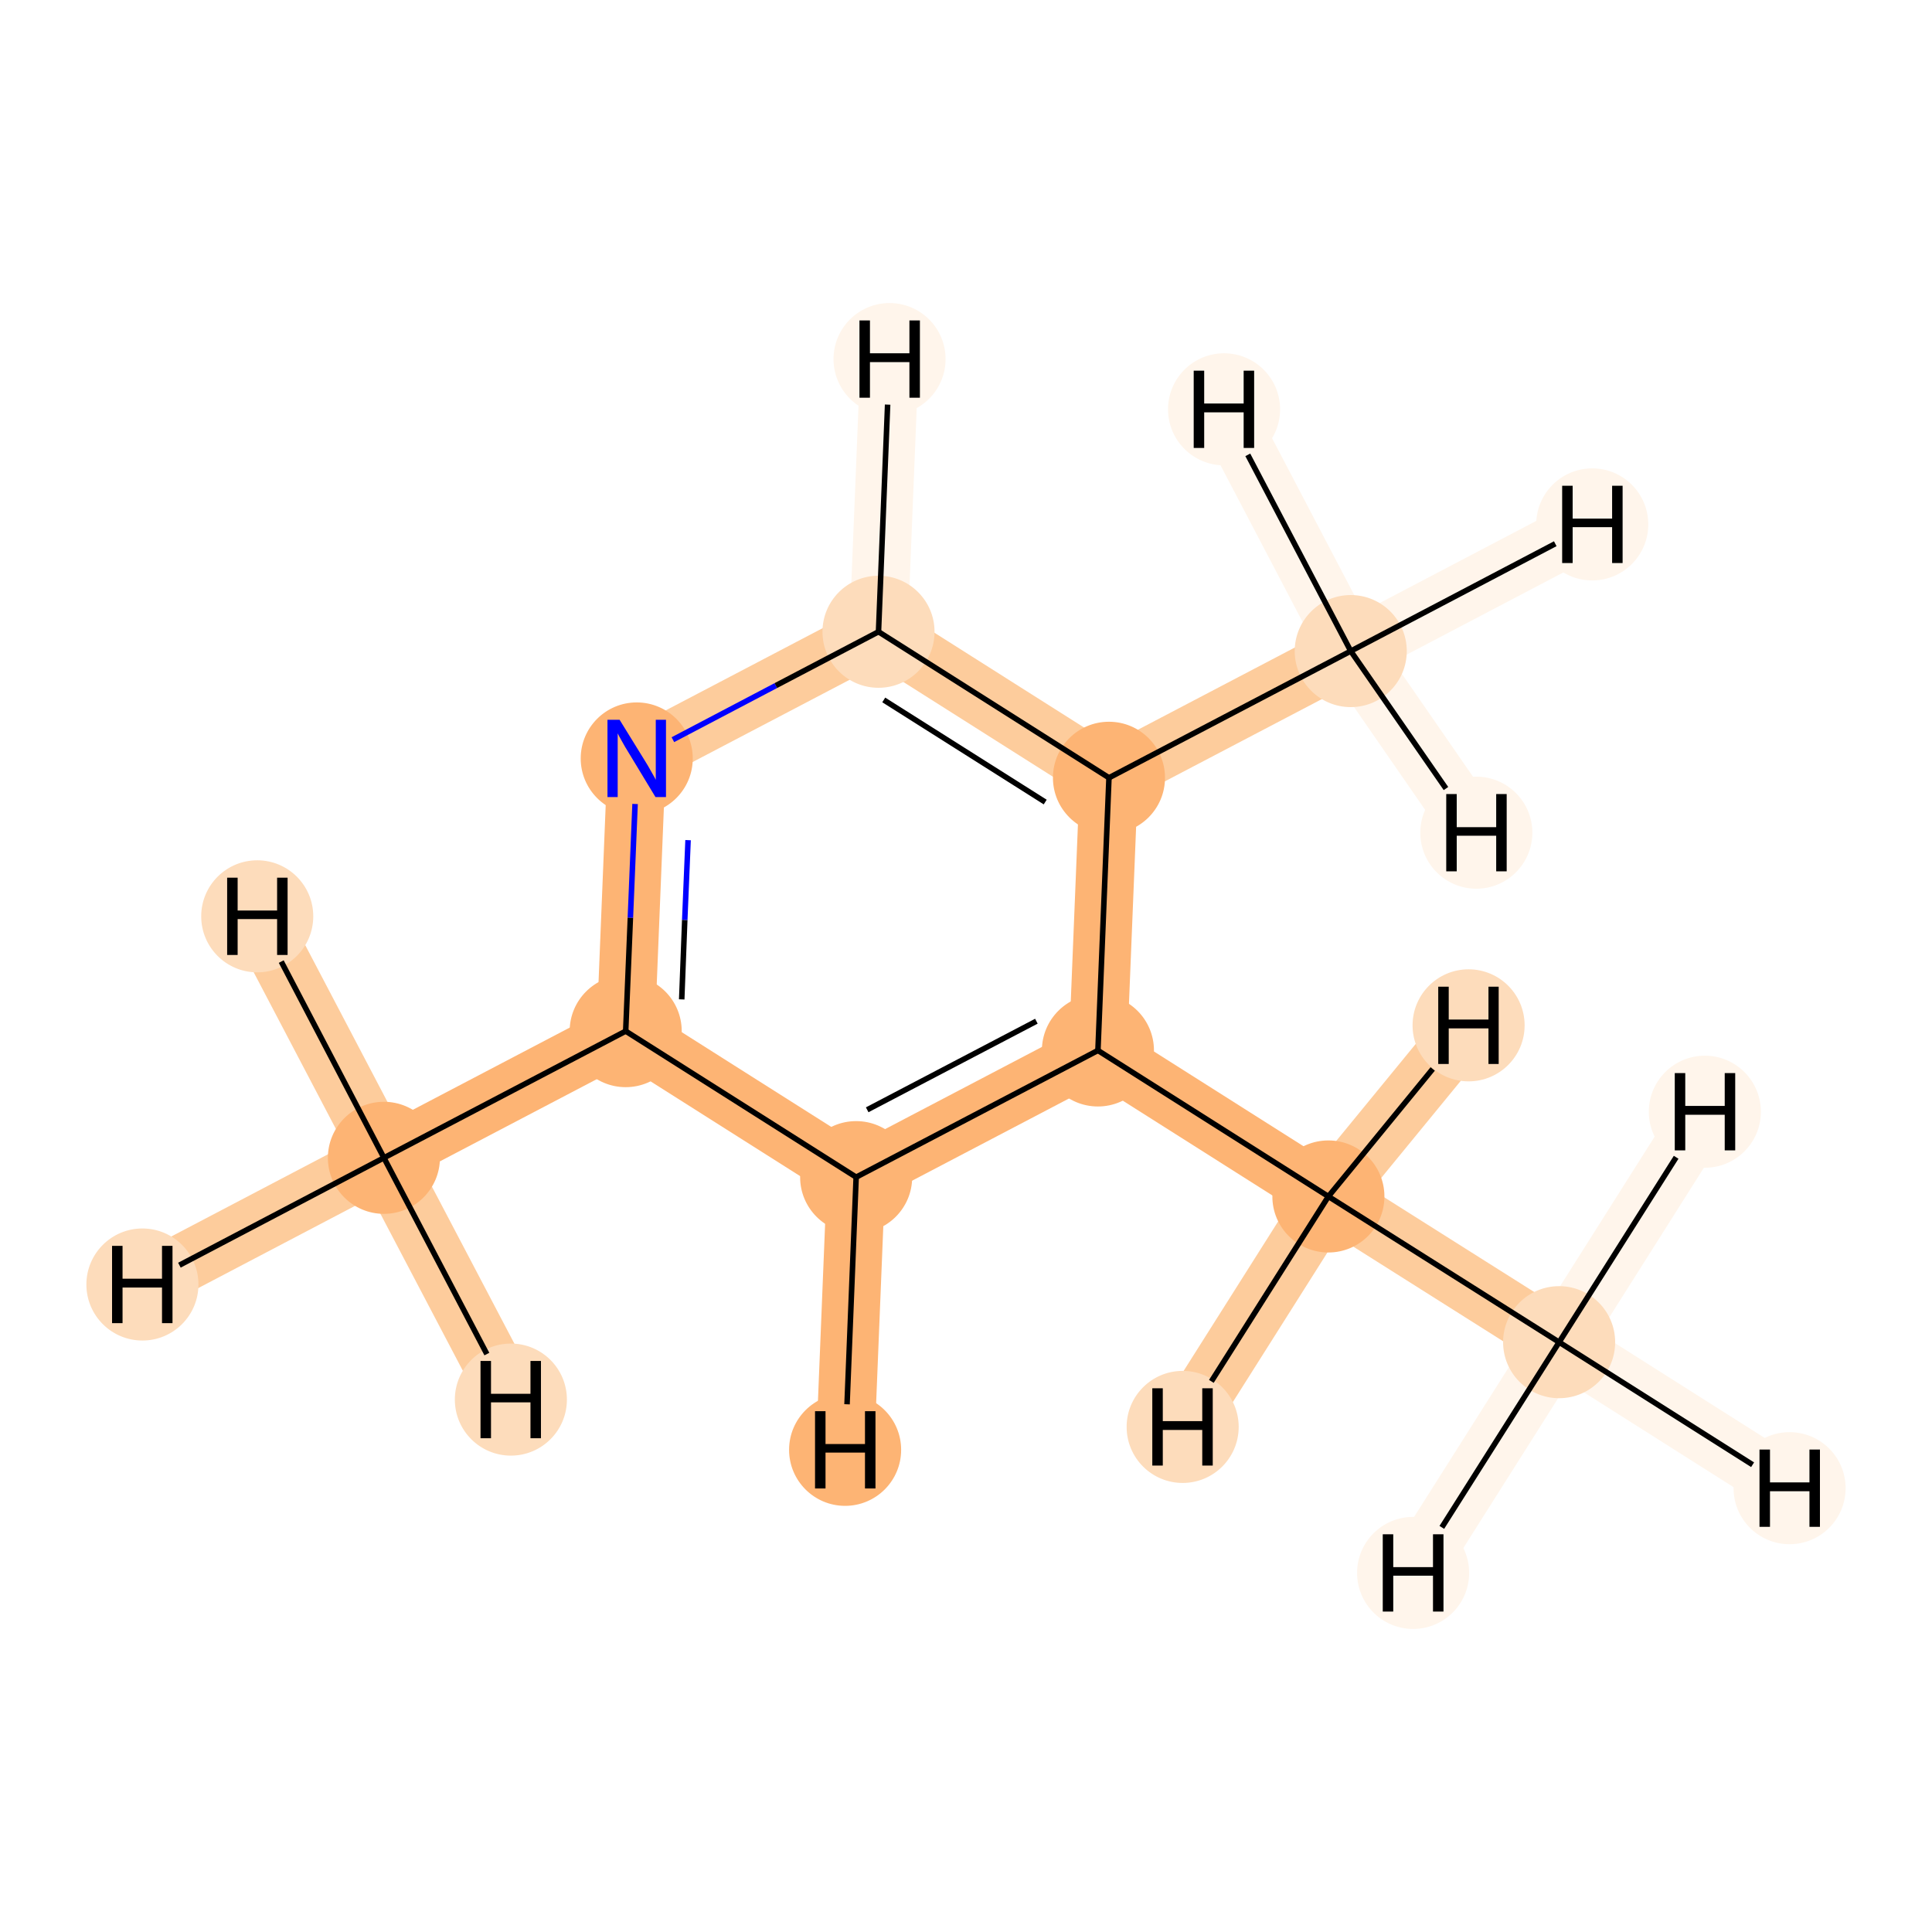 <?xml version='1.0' encoding='iso-8859-1'?>
<svg version='1.1' baseProfile='full'
              xmlns='http://www.w3.org/2000/svg'
                      xmlns:rdkit='http://www.rdkit.org/xml'
                      xmlns:xlink='http://www.w3.org/1999/xlink'
                  xml:space='preserve'
width='700px' height='700px' viewBox='0 0 700 700'>
<!-- END OF HEADER -->
<rect style='opacity:1.0;fill:#FFFFFF;stroke:none' width='700.0' height='700.0' x='0.0' y='0.0'> </rect>
<path d='M 564.9,486.3 L 481.3,433.5' style='fill:none;fill-rule:evenodd;stroke:#FDCC9C;stroke-width:21.1px;stroke-linecap:butt;stroke-linejoin:miter;stroke-opacity:1' />
<path d='M 564.9,486.3 L 648.4,539.2' style='fill:none;fill-rule:evenodd;stroke:#FFF5EB;stroke-width:21.1px;stroke-linecap:butt;stroke-linejoin:miter;stroke-opacity:1' />
<path d='M 564.9,486.3 L 512.0,569.9' style='fill:none;fill-rule:evenodd;stroke:#FFF5EB;stroke-width:21.1px;stroke-linecap:butt;stroke-linejoin:miter;stroke-opacity:1' />
<path d='M 564.9,486.3 L 617.7,402.8' style='fill:none;fill-rule:evenodd;stroke:#FFF5EB;stroke-width:21.1px;stroke-linecap:butt;stroke-linejoin:miter;stroke-opacity:1' />
<path d='M 481.3,433.5 L 397.8,380.6' style='fill:none;fill-rule:evenodd;stroke:#FDB474;stroke-width:21.1px;stroke-linecap:butt;stroke-linejoin:miter;stroke-opacity:1' />
<path d='M 481.3,433.5 L 532.1,371.5' style='fill:none;fill-rule:evenodd;stroke:#FDCC9C;stroke-width:21.1px;stroke-linecap:butt;stroke-linejoin:miter;stroke-opacity:1' />
<path d='M 481.3,433.5 L 428.5,517.0' style='fill:none;fill-rule:evenodd;stroke:#FDCC9C;stroke-width:21.1px;stroke-linecap:butt;stroke-linejoin:miter;stroke-opacity:1' />
<path d='M 397.8,380.6 L 310.2,426.5' style='fill:none;fill-rule:evenodd;stroke:#FDB474;stroke-width:21.1px;stroke-linecap:butt;stroke-linejoin:miter;stroke-opacity:1' />
<path d='M 397.8,380.6 L 401.8,281.8' style='fill:none;fill-rule:evenodd;stroke:#FDB474;stroke-width:21.1px;stroke-linecap:butt;stroke-linejoin:miter;stroke-opacity:1' />
<path d='M 310.2,426.5 L 226.7,373.6' style='fill:none;fill-rule:evenodd;stroke:#FDB474;stroke-width:21.1px;stroke-linecap:butt;stroke-linejoin:miter;stroke-opacity:1' />
<path d='M 310.2,426.5 L 306.2,525.3' style='fill:none;fill-rule:evenodd;stroke:#FDB474;stroke-width:21.1px;stroke-linecap:butt;stroke-linejoin:miter;stroke-opacity:1' />
<path d='M 226.7,373.6 L 139.1,419.5' style='fill:none;fill-rule:evenodd;stroke:#FDB474;stroke-width:21.1px;stroke-linecap:butt;stroke-linejoin:miter;stroke-opacity:1' />
<path d='M 226.7,373.6 L 230.7,274.8' style='fill:none;fill-rule:evenodd;stroke:#FDB474;stroke-width:21.1px;stroke-linecap:butt;stroke-linejoin:miter;stroke-opacity:1' />
<path d='M 139.1,419.5 L 51.6,465.4' style='fill:none;fill-rule:evenodd;stroke:#FDCC9C;stroke-width:21.1px;stroke-linecap:butt;stroke-linejoin:miter;stroke-opacity:1' />
<path d='M 139.1,419.5 L 93.2,332.0' style='fill:none;fill-rule:evenodd;stroke:#FDCC9C;stroke-width:21.1px;stroke-linecap:butt;stroke-linejoin:miter;stroke-opacity:1' />
<path d='M 139.1,419.5 L 185.1,507.1' style='fill:none;fill-rule:evenodd;stroke:#FDCC9C;stroke-width:21.1px;stroke-linecap:butt;stroke-linejoin:miter;stroke-opacity:1' />
<path d='M 230.7,274.8 L 318.3,228.9' style='fill:none;fill-rule:evenodd;stroke:#FDCC9C;stroke-width:21.1px;stroke-linecap:butt;stroke-linejoin:miter;stroke-opacity:1' />
<path d='M 318.3,228.9 L 401.8,281.8' style='fill:none;fill-rule:evenodd;stroke:#FDCC9C;stroke-width:21.1px;stroke-linecap:butt;stroke-linejoin:miter;stroke-opacity:1' />
<path d='M 318.3,228.9 L 322.3,130.1' style='fill:none;fill-rule:evenodd;stroke:#FFF5EB;stroke-width:21.1px;stroke-linecap:butt;stroke-linejoin:miter;stroke-opacity:1' />
<path d='M 401.8,281.8 L 489.4,235.9' style='fill:none;fill-rule:evenodd;stroke:#FDCC9C;stroke-width:21.1px;stroke-linecap:butt;stroke-linejoin:miter;stroke-opacity:1' />
<path d='M 489.4,235.9 L 576.9,190.0' style='fill:none;fill-rule:evenodd;stroke:#FFF5EB;stroke-width:21.1px;stroke-linecap:butt;stroke-linejoin:miter;stroke-opacity:1' />
<path d='M 489.4,235.9 L 534.9,301.7' style='fill:none;fill-rule:evenodd;stroke:#FFF5EB;stroke-width:21.1px;stroke-linecap:butt;stroke-linejoin:miter;stroke-opacity:1' />
<path d='M 489.4,235.9 L 443.5,148.3' style='fill:none;fill-rule:evenodd;stroke:#FFF5EB;stroke-width:21.1px;stroke-linecap:butt;stroke-linejoin:miter;stroke-opacity:1' />
<ellipse cx='564.9' cy='486.3' rx='19.8' ry='19.8'  style='fill:#FDDCBB;fill-rule:evenodd;stroke:#FDDCBB;stroke-width:1.0px;stroke-linecap:butt;stroke-linejoin:miter;stroke-opacity:1' />
<ellipse cx='481.3' cy='433.5' rx='19.8' ry='19.8'  style='fill:#FDB474;fill-rule:evenodd;stroke:#FDB474;stroke-width:1.0px;stroke-linecap:butt;stroke-linejoin:miter;stroke-opacity:1' />
<ellipse cx='397.8' cy='380.6' rx='19.8' ry='19.8'  style='fill:#FDB474;fill-rule:evenodd;stroke:#FDB474;stroke-width:1.0px;stroke-linecap:butt;stroke-linejoin:miter;stroke-opacity:1' />
<ellipse cx='310.2' cy='426.5' rx='19.8' ry='19.8'  style='fill:#FDB474;fill-rule:evenodd;stroke:#FDB474;stroke-width:1.0px;stroke-linecap:butt;stroke-linejoin:miter;stroke-opacity:1' />
<ellipse cx='226.7' cy='373.6' rx='19.8' ry='19.8'  style='fill:#FDB474;fill-rule:evenodd;stroke:#FDB474;stroke-width:1.0px;stroke-linecap:butt;stroke-linejoin:miter;stroke-opacity:1' />
<ellipse cx='139.1' cy='419.5' rx='19.8' ry='19.8'  style='fill:#FDB474;fill-rule:evenodd;stroke:#FDB474;stroke-width:1.0px;stroke-linecap:butt;stroke-linejoin:miter;stroke-opacity:1' />
<ellipse cx='230.7' cy='274.8' rx='19.8' ry='19.8'  style='fill:#FDB474;fill-rule:evenodd;stroke:#FDB474;stroke-width:1.0px;stroke-linecap:butt;stroke-linejoin:miter;stroke-opacity:1' />
<ellipse cx='318.3' cy='228.9' rx='19.8' ry='19.8'  style='fill:#FDDCBB;fill-rule:evenodd;stroke:#FDDCBB;stroke-width:1.0px;stroke-linecap:butt;stroke-linejoin:miter;stroke-opacity:1' />
<ellipse cx='401.8' cy='281.8' rx='19.8' ry='19.8'  style='fill:#FDB474;fill-rule:evenodd;stroke:#FDB474;stroke-width:1.0px;stroke-linecap:butt;stroke-linejoin:miter;stroke-opacity:1' />
<ellipse cx='489.4' cy='235.9' rx='19.8' ry='19.8'  style='fill:#FDDCBB;fill-rule:evenodd;stroke:#FDDCBB;stroke-width:1.0px;stroke-linecap:butt;stroke-linejoin:miter;stroke-opacity:1' />
<ellipse cx='648.4' cy='539.2' rx='19.8' ry='19.8'  style='fill:#FFF5EB;fill-rule:evenodd;stroke:#FFF5EB;stroke-width:1.0px;stroke-linecap:butt;stroke-linejoin:miter;stroke-opacity:1' />
<ellipse cx='512.0' cy='569.9' rx='19.8' ry='19.8'  style='fill:#FFF5EB;fill-rule:evenodd;stroke:#FFF5EB;stroke-width:1.0px;stroke-linecap:butt;stroke-linejoin:miter;stroke-opacity:1' />
<ellipse cx='617.7' cy='402.8' rx='19.8' ry='19.8'  style='fill:#FFF5EB;fill-rule:evenodd;stroke:#FFF5EB;stroke-width:1.0px;stroke-linecap:butt;stroke-linejoin:miter;stroke-opacity:1' />
<ellipse cx='532.1' cy='371.5' rx='19.8' ry='19.8'  style='fill:#FDDCBB;fill-rule:evenodd;stroke:#FDDCBB;stroke-width:1.0px;stroke-linecap:butt;stroke-linejoin:miter;stroke-opacity:1' />
<ellipse cx='428.5' cy='517.0' rx='19.8' ry='19.8'  style='fill:#FDDCBB;fill-rule:evenodd;stroke:#FDDCBB;stroke-width:1.0px;stroke-linecap:butt;stroke-linejoin:miter;stroke-opacity:1' />
<ellipse cx='306.2' cy='525.3' rx='19.8' ry='19.8'  style='fill:#FDB474;fill-rule:evenodd;stroke:#FDB474;stroke-width:1.0px;stroke-linecap:butt;stroke-linejoin:miter;stroke-opacity:1' />
<ellipse cx='51.6' cy='465.4' rx='19.8' ry='19.8'  style='fill:#FDDCBB;fill-rule:evenodd;stroke:#FDDCBB;stroke-width:1.0px;stroke-linecap:butt;stroke-linejoin:miter;stroke-opacity:1' />
<ellipse cx='93.2' cy='332.0' rx='19.8' ry='19.8'  style='fill:#FDDCBB;fill-rule:evenodd;stroke:#FDDCBB;stroke-width:1.0px;stroke-linecap:butt;stroke-linejoin:miter;stroke-opacity:1' />
<ellipse cx='185.1' cy='507.1' rx='19.8' ry='19.8'  style='fill:#FDDCBB;fill-rule:evenodd;stroke:#FDDCBB;stroke-width:1.0px;stroke-linecap:butt;stroke-linejoin:miter;stroke-opacity:1' />
<ellipse cx='322.3' cy='130.1' rx='19.8' ry='19.8'  style='fill:#FFF5EB;fill-rule:evenodd;stroke:#FFF5EB;stroke-width:1.0px;stroke-linecap:butt;stroke-linejoin:miter;stroke-opacity:1' />
<ellipse cx='576.9' cy='190.0' rx='19.8' ry='19.8'  style='fill:#FFF5EB;fill-rule:evenodd;stroke:#FFF5EB;stroke-width:1.0px;stroke-linecap:butt;stroke-linejoin:miter;stroke-opacity:1' />
<ellipse cx='534.9' cy='301.7' rx='19.8' ry='19.8'  style='fill:#FFF5EB;fill-rule:evenodd;stroke:#FFF5EB;stroke-width:1.0px;stroke-linecap:butt;stroke-linejoin:miter;stroke-opacity:1' />
<ellipse cx='443.5' cy='148.3' rx='19.8' ry='19.8'  style='fill:#FFF5EB;fill-rule:evenodd;stroke:#FFF5EB;stroke-width:1.0px;stroke-linecap:butt;stroke-linejoin:miter;stroke-opacity:1' />
<path class='bond-0 atom-0 atom-1' d='M 564.9,486.3 L 481.3,433.5' style='fill:none;fill-rule:evenodd;stroke:#000000;stroke-width:2.0px;stroke-linecap:butt;stroke-linejoin:miter;stroke-opacity:1' />
<path class='bond-10 atom-0 atom-10' d='M 564.9,486.3 L 635.0,530.7' style='fill:none;fill-rule:evenodd;stroke:#000000;stroke-width:2.0px;stroke-linecap:butt;stroke-linejoin:miter;stroke-opacity:1' />
<path class='bond-11 atom-0 atom-11' d='M 564.9,486.3 L 522.4,553.4' style='fill:none;fill-rule:evenodd;stroke:#000000;stroke-width:2.0px;stroke-linecap:butt;stroke-linejoin:miter;stroke-opacity:1' />
<path class='bond-12 atom-0 atom-12' d='M 564.9,486.3 L 607.3,419.3' style='fill:none;fill-rule:evenodd;stroke:#000000;stroke-width:2.0px;stroke-linecap:butt;stroke-linejoin:miter;stroke-opacity:1' />
<path class='bond-1 atom-1 atom-2' d='M 481.3,433.5 L 397.8,380.6' style='fill:none;fill-rule:evenodd;stroke:#000000;stroke-width:2.0px;stroke-linecap:butt;stroke-linejoin:miter;stroke-opacity:1' />
<path class='bond-13 atom-1 atom-13' d='M 481.3,433.5 L 519.1,387.3' style='fill:none;fill-rule:evenodd;stroke:#000000;stroke-width:2.0px;stroke-linecap:butt;stroke-linejoin:miter;stroke-opacity:1' />
<path class='bond-14 atom-1 atom-14' d='M 481.3,433.5 L 438.9,500.5' style='fill:none;fill-rule:evenodd;stroke:#000000;stroke-width:2.0px;stroke-linecap:butt;stroke-linejoin:miter;stroke-opacity:1' />
<path class='bond-2 atom-2 atom-3' d='M 397.8,380.6 L 310.2,426.5' style='fill:none;fill-rule:evenodd;stroke:#000000;stroke-width:2.0px;stroke-linecap:butt;stroke-linejoin:miter;stroke-opacity:1' />
<path class='bond-2 atom-2 atom-3' d='M 375.5,370.0 L 314.2,402.1' style='fill:none;fill-rule:evenodd;stroke:#000000;stroke-width:2.0px;stroke-linecap:butt;stroke-linejoin:miter;stroke-opacity:1' />
<path class='bond-9 atom-8 atom-2' d='M 401.8,281.8 L 397.8,380.6' style='fill:none;fill-rule:evenodd;stroke:#000000;stroke-width:2.0px;stroke-linecap:butt;stroke-linejoin:miter;stroke-opacity:1' />
<path class='bond-3 atom-3 atom-4' d='M 310.2,426.5 L 226.7,373.6' style='fill:none;fill-rule:evenodd;stroke:#000000;stroke-width:2.0px;stroke-linecap:butt;stroke-linejoin:miter;stroke-opacity:1' />
<path class='bond-15 atom-3 atom-15' d='M 310.2,426.5 L 306.9,508.8' style='fill:none;fill-rule:evenodd;stroke:#000000;stroke-width:2.0px;stroke-linecap:butt;stroke-linejoin:miter;stroke-opacity:1' />
<path class='bond-4 atom-4 atom-5' d='M 226.7,373.6 L 139.1,419.5' style='fill:none;fill-rule:evenodd;stroke:#000000;stroke-width:2.0px;stroke-linecap:butt;stroke-linejoin:miter;stroke-opacity:1' />
<path class='bond-5 atom-4 atom-6' d='M 226.7,373.6 L 228.4,332.5' style='fill:none;fill-rule:evenodd;stroke:#000000;stroke-width:2.0px;stroke-linecap:butt;stroke-linejoin:miter;stroke-opacity:1' />
<path class='bond-5 atom-4 atom-6' d='M 228.4,332.5 L 230.1,291.3' style='fill:none;fill-rule:evenodd;stroke:#0000FF;stroke-width:2.0px;stroke-linecap:butt;stroke-linejoin:miter;stroke-opacity:1' />
<path class='bond-5 atom-4 atom-6' d='M 247.0,362.1 L 248.1,333.3' style='fill:none;fill-rule:evenodd;stroke:#000000;stroke-width:2.0px;stroke-linecap:butt;stroke-linejoin:miter;stroke-opacity:1' />
<path class='bond-5 atom-4 atom-6' d='M 248.1,333.3 L 249.3,304.4' style='fill:none;fill-rule:evenodd;stroke:#0000FF;stroke-width:2.0px;stroke-linecap:butt;stroke-linejoin:miter;stroke-opacity:1' />
<path class='bond-16 atom-5 atom-16' d='M 139.1,419.5 L 65.0,458.4' style='fill:none;fill-rule:evenodd;stroke:#000000;stroke-width:2.0px;stroke-linecap:butt;stroke-linejoin:miter;stroke-opacity:1' />
<path class='bond-17 atom-5 atom-17' d='M 139.1,419.5 L 101.9,348.4' style='fill:none;fill-rule:evenodd;stroke:#000000;stroke-width:2.0px;stroke-linecap:butt;stroke-linejoin:miter;stroke-opacity:1' />
<path class='bond-18 atom-5 atom-18' d='M 139.1,419.5 L 176.4,490.6' style='fill:none;fill-rule:evenodd;stroke:#000000;stroke-width:2.0px;stroke-linecap:butt;stroke-linejoin:miter;stroke-opacity:1' />
<path class='bond-6 atom-6 atom-7' d='M 243.8,268.0 L 281.1,248.4' style='fill:none;fill-rule:evenodd;stroke:#0000FF;stroke-width:2.0px;stroke-linecap:butt;stroke-linejoin:miter;stroke-opacity:1' />
<path class='bond-6 atom-6 atom-7' d='M 281.1,248.4 L 318.3,228.9' style='fill:none;fill-rule:evenodd;stroke:#000000;stroke-width:2.0px;stroke-linecap:butt;stroke-linejoin:miter;stroke-opacity:1' />
<path class='bond-7 atom-7 atom-8' d='M 318.3,228.9 L 401.8,281.8' style='fill:none;fill-rule:evenodd;stroke:#000000;stroke-width:2.0px;stroke-linecap:butt;stroke-linejoin:miter;stroke-opacity:1' />
<path class='bond-7 atom-7 atom-8' d='M 320.2,253.6 L 378.7,290.6' style='fill:none;fill-rule:evenodd;stroke:#000000;stroke-width:2.0px;stroke-linecap:butt;stroke-linejoin:miter;stroke-opacity:1' />
<path class='bond-19 atom-7 atom-19' d='M 318.3,228.9 L 321.6,146.6' style='fill:none;fill-rule:evenodd;stroke:#000000;stroke-width:2.0px;stroke-linecap:butt;stroke-linejoin:miter;stroke-opacity:1' />
<path class='bond-8 atom-8 atom-9' d='M 401.8,281.8 L 489.4,235.9' style='fill:none;fill-rule:evenodd;stroke:#000000;stroke-width:2.0px;stroke-linecap:butt;stroke-linejoin:miter;stroke-opacity:1' />
<path class='bond-20 atom-9 atom-20' d='M 489.4,235.9 L 563.5,197.0' style='fill:none;fill-rule:evenodd;stroke:#000000;stroke-width:2.0px;stroke-linecap:butt;stroke-linejoin:miter;stroke-opacity:1' />
<path class='bond-21 atom-9 atom-21' d='M 489.4,235.9 L 523.9,285.7' style='fill:none;fill-rule:evenodd;stroke:#000000;stroke-width:2.0px;stroke-linecap:butt;stroke-linejoin:miter;stroke-opacity:1' />
<path class='bond-22 atom-9 atom-22' d='M 489.4,235.9 L 452.1,164.8' style='fill:none;fill-rule:evenodd;stroke:#000000;stroke-width:2.0px;stroke-linecap:butt;stroke-linejoin:miter;stroke-opacity:1' />
<path  class='atom-6' d='M 224.5 260.8
L 233.7 275.7
Q 234.6 277.1, 236.1 279.8
Q 237.6 282.4, 237.6 282.6
L 237.6 260.8
L 241.3 260.8
L 241.3 288.8
L 237.5 288.8
L 227.7 272.6
Q 226.5 270.7, 225.3 268.5
Q 224.1 266.4, 223.8 265.7
L 223.8 288.8
L 220.1 288.8
L 220.1 260.8
L 224.5 260.8
' fill='#0000FF'/>
<path  class='atom-10' d='M 637.5 525.2
L 641.3 525.2
L 641.3 537.1
L 655.6 537.1
L 655.6 525.2
L 659.4 525.2
L 659.4 553.2
L 655.6 553.2
L 655.6 540.3
L 641.3 540.3
L 641.3 553.2
L 637.5 553.2
L 637.5 525.2
' fill='#000000'/>
<path  class='atom-11' d='M 501.0 555.9
L 504.8 555.9
L 504.8 567.8
L 519.2 567.8
L 519.2 555.9
L 523.0 555.9
L 523.0 583.9
L 519.2 583.9
L 519.2 570.9
L 504.8 570.9
L 504.8 583.9
L 501.0 583.9
L 501.0 555.9
' fill='#000000'/>
<path  class='atom-12' d='M 606.8 388.8
L 610.6 388.8
L 610.6 400.7
L 624.9 400.7
L 624.9 388.8
L 628.7 388.8
L 628.7 416.8
L 624.9 416.8
L 624.9 403.9
L 610.6 403.9
L 610.6 416.8
L 606.8 416.8
L 606.8 388.8
' fill='#000000'/>
<path  class='atom-13' d='M 521.1 357.5
L 524.9 357.5
L 524.9 369.4
L 539.3 369.4
L 539.3 357.5
L 543.0 357.5
L 543.0 385.5
L 539.3 385.5
L 539.3 372.6
L 524.9 372.6
L 524.9 385.5
L 521.1 385.5
L 521.1 357.5
' fill='#000000'/>
<path  class='atom-14' d='M 417.5 503.0
L 421.3 503.0
L 421.3 514.9
L 435.6 514.9
L 435.6 503.0
L 439.4 503.0
L 439.4 531.0
L 435.6 531.0
L 435.6 518.1
L 421.3 518.1
L 421.3 531.0
L 417.5 531.0
L 417.5 503.0
' fill='#000000'/>
<path  class='atom-15' d='M 295.3 511.3
L 299.1 511.3
L 299.1 523.2
L 313.4 523.2
L 313.4 511.3
L 317.2 511.3
L 317.2 539.3
L 313.4 539.3
L 313.4 526.3
L 299.1 526.3
L 299.1 539.3
L 295.3 539.3
L 295.3 511.3
' fill='#000000'/>
<path  class='atom-16' d='M 40.6 451.4
L 44.4 451.4
L 44.4 463.3
L 58.7 463.3
L 58.7 451.4
L 62.5 451.4
L 62.5 479.4
L 58.7 479.4
L 58.7 466.5
L 44.4 466.5
L 44.4 479.4
L 40.6 479.4
L 40.6 451.4
' fill='#000000'/>
<path  class='atom-17' d='M 82.3 318.0
L 86.1 318.0
L 86.1 329.9
L 100.4 329.9
L 100.4 318.0
L 104.2 318.0
L 104.2 346.0
L 100.4 346.0
L 100.4 333.0
L 86.1 333.0
L 86.1 346.0
L 82.3 346.0
L 82.3 318.0
' fill='#000000'/>
<path  class='atom-18' d='M 174.1 493.1
L 177.9 493.1
L 177.9 505.0
L 192.2 505.0
L 192.2 493.1
L 196.0 493.1
L 196.0 521.1
L 192.2 521.1
L 192.2 508.1
L 177.9 508.1
L 177.9 521.1
L 174.1 521.1
L 174.1 493.1
' fill='#000000'/>
<path  class='atom-19' d='M 311.4 116.1
L 315.2 116.1
L 315.2 128.0
L 329.5 128.0
L 329.5 116.1
L 333.3 116.1
L 333.3 144.1
L 329.5 144.1
L 329.5 131.2
L 315.2 131.2
L 315.2 144.1
L 311.4 144.1
L 311.4 116.1
' fill='#000000'/>
<path  class='atom-20' d='M 566.0 176.0
L 569.8 176.0
L 569.8 187.9
L 584.1 187.9
L 584.1 176.0
L 587.9 176.0
L 587.9 204.0
L 584.1 204.0
L 584.1 191.0
L 569.8 191.0
L 569.8 204.0
L 566.0 204.0
L 566.0 176.0
' fill='#000000'/>
<path  class='atom-21' d='M 524.0 287.7
L 527.8 287.7
L 527.8 299.7
L 542.1 299.7
L 542.1 287.7
L 545.9 287.7
L 545.9 315.7
L 542.1 315.7
L 542.1 302.8
L 527.8 302.8
L 527.8 315.7
L 524.0 315.7
L 524.0 287.7
' fill='#000000'/>
<path  class='atom-22' d='M 432.5 134.3
L 436.3 134.3
L 436.3 146.2
L 450.6 146.2
L 450.6 134.3
L 454.4 134.3
L 454.4 162.3
L 450.6 162.3
L 450.6 149.4
L 436.3 149.4
L 436.3 162.3
L 432.5 162.3
L 432.5 134.3
' fill='#000000'/>
</svg>
